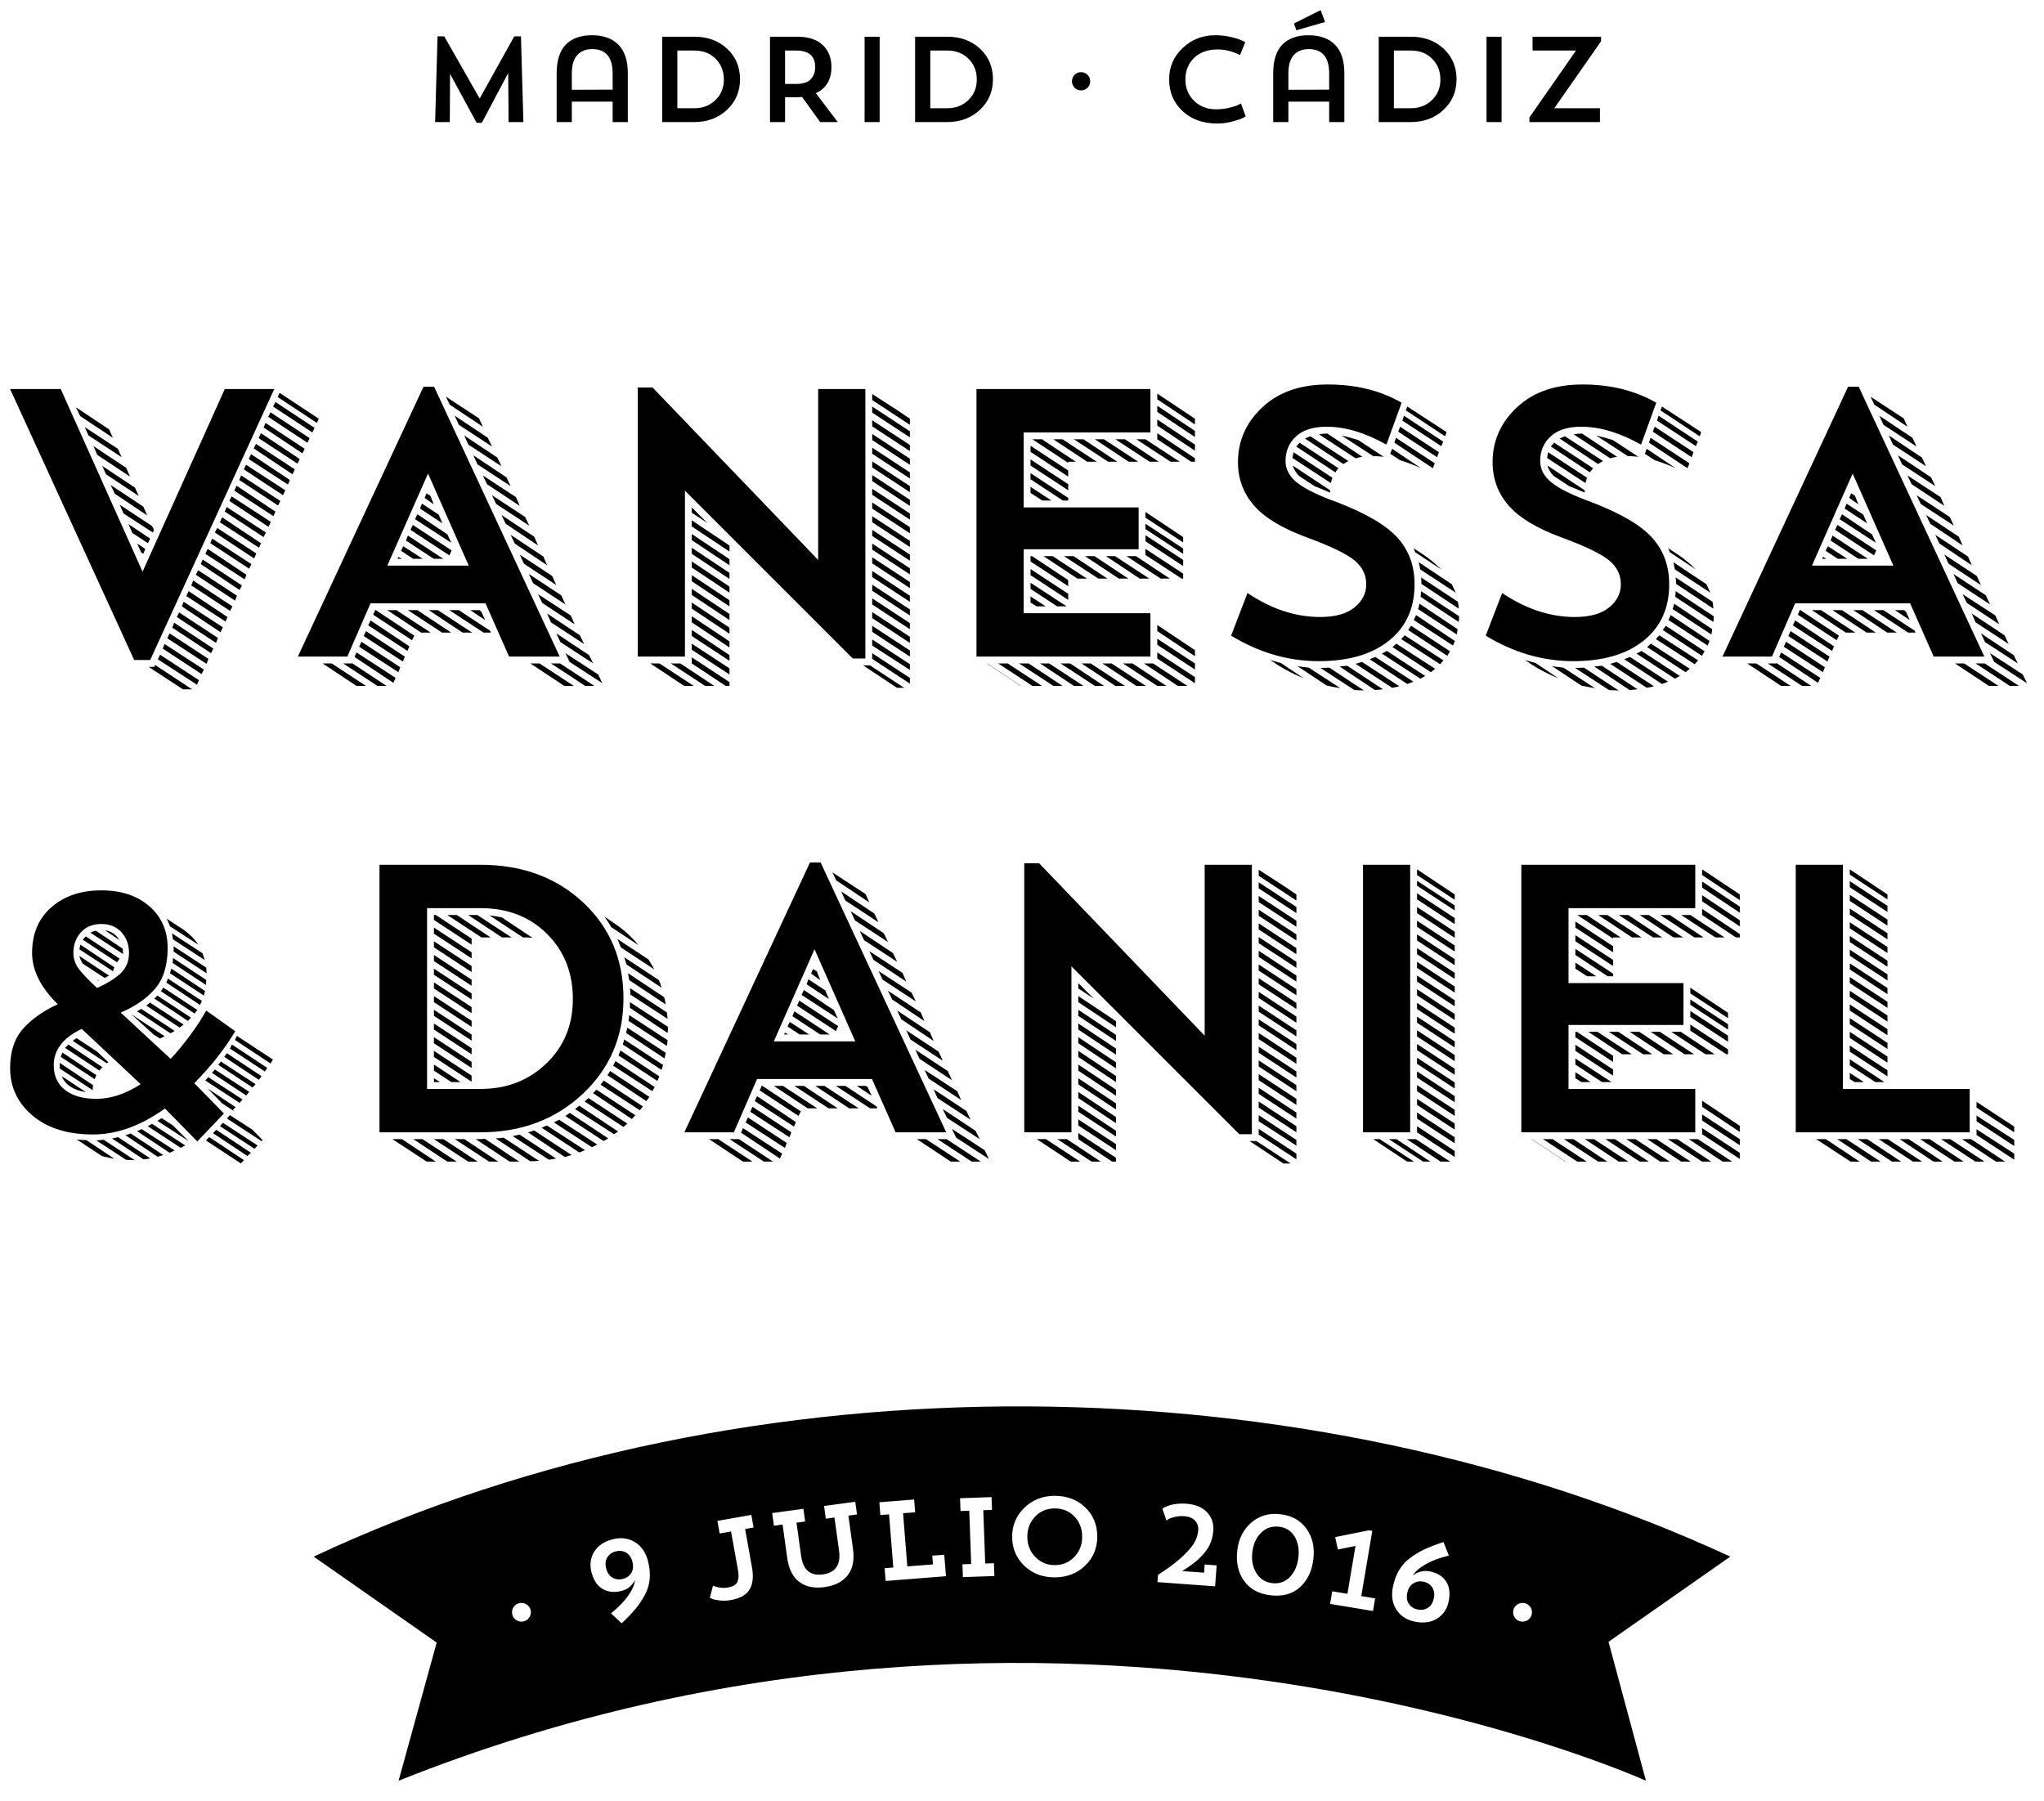 <svg width="202" height="178" viewBox="0 0 202 178" xmlns="http://www.w3.org/2000/svg" fill-rule="evenodd">
  <path d="M25.562,43.304 L25.788,42.815 L29.624,45.372 L29.399,45.824 L25.562,43.304 Z M21.236,52.632 L21.462,52.18 L25.336,54.701 L25.111,55.19 L21.236,52.632 Z M22.666,49.51 L22.891,49.059 L26.766,51.579 L26.54,52.068 L22.666,49.51 Z M25.073,44.319 L25.299,43.868 L29.135,46.388 L28.91,46.877 L25.073,44.319 Z M24.095,46.388 L24.321,45.937 L28.195,48.457 L27.969,48.946 L24.095,46.388 Z M15.594,65.157 L15.82,64.706 L19.657,67.226 L19.468,67.677 L15.594,65.157 Z M16.083,64.104 L16.271,63.653 L20.146,66.173 L19.92,66.624 L16.083,64.104 Z M16.535,63.089 L16.76,62.6 L20.597,65.12 L20.409,65.609 L16.535,63.089 Z M17.024,62.035 L17.212,61.546 L21.086,64.104 L20.86,64.556 L17.024,62.035 Z M17.475,60.982 L17.701,60.531 L21.537,63.051 L21.349,63.54 L17.475,60.982 Z M17.964,59.929 L18.152,59.478 L22.026,61.998 L21.801,62.487 L17.964,59.929 Z M18.904,57.86 L19.092,57.371 L22.967,59.929 L22.741,60.38 L18.904,57.86 Z M19.356,56.807 L19.581,56.356 L23.418,58.876 L23.23,59.365 L19.356,56.807 Z M20.296,54.738 L20.522,54.249 L24.358,56.807 L24.17,57.258 L20.296,54.738 Z M18.415,58.913 L18.641,58.424 L22.478,60.982 L22.29,61.434 L18.415,58.913 Z M21.725,51.616 L21.951,51.127 L25.788,53.685 L25.6,54.136 L21.725,51.616 Z M23.155,48.494 L23.38,48.005 L27.217,50.563 L27.029,51.014 L23.155,48.494 Z M26.051,42.25 L26.239,41.799 L30.113,44.357 L29.888,44.808 L26.051,42.25 Z M24.584,45.372 L24.81,44.883 L28.646,47.441 L28.458,47.892 L24.584,45.372 Z M26.991,40.182 L27.217,39.73 L31.091,42.288 L30.866,42.739 L26.991,40.182 Z M26.502,41.197 L26.728,40.746 L30.602,43.304 L30.377,43.755 L26.502,41.197 Z M19.845,55.754 L20.033,55.302 L23.907,57.86 L23.681,58.312 L19.845,55.754 Z M23.644,47.441 L23.832,46.99 L27.706,49.51 L27.48,49.961 L23.644,47.441 Z M20.785,53.685 L20.973,53.234 L24.847,55.754 L24.622,56.205 L20.785,53.685 Z M22.214,50.563 L22.402,50.112 L26.277,52.632 L26.051,53.083 L22.214,50.563 Z M14.692,65.91 L15.256,65.91 L15.331,65.722 L18.98,68.129 L18.077,68.129 L14.692,65.91 Z M31.505,41.385 L31.317,41.799 L27.443,39.241 L27.631,38.828 L31.505,41.385 Z M9.614,44.959 L9.237,44.093 L12.472,46.237 L12.848,47.103 L9.614,44.959 Z M7.921,41.122 L7.507,40.257 L10.78,42.438 L11.156,43.266 L7.921,41.122 Z M8.748,43.04 L8.372,42.213 L11.645,44.357 L12.021,45.184 L8.748,43.04 Z M11.344,48.795 L10.93,47.93 L14.165,50.074 L14.541,50.939 L11.344,48.795 Z M10.479,46.877 L10.103,46.049 L13.337,48.193 L13.714,49.021 L10.479,46.877 Z M15.218,52.369 L15.105,52.632 L12.209,50.751 L11.833,49.886 L15.03,51.992 L15.218,52.369 Z M13.074,52.669 L12.698,51.804 L14.842,53.234 L14.616,53.685 L13.074,52.669 Z M13.939,54.588 L13.563,53.723 L14.353,54.249 L14.165,54.738 L13.939,54.588 Z M6.003,38.451 L14.09,56.506 L22.214,38.451 L27.104,38.451 L14.842,65.233 L13.262,65.233 L1,38.451 L6.003,38.451 Z M40.57,52.369 L40.796,51.88 L44.632,54.4 L44.407,54.889 L40.57,52.369 Z M35.041,64.932 L35.229,64.48 L39.103,67 L38.877,67.489 L35.041,64.932 Z M35.492,63.916 L35.718,63.427 L39.554,65.947 L39.366,66.436 L35.492,63.916 Z M35.943,62.863 L36.169,62.374 L40.006,64.894 L39.818,65.383 L35.943,62.863 Z M36.395,61.81 L36.62,61.321 L40.457,63.878 L40.269,64.33 L36.395,61.81 Z M36.884,60.756 L37.072,60.305 L37.147,60.305 L40.946,62.825 L40.72,63.277 L36.884,60.756 Z M33.912,65.571 L34.777,65.571 L34.777,65.533 L38.2,67.79 L37.298,67.79 L33.912,65.571 Z M38.276,60.305 L39.178,60.305 L42.564,62.524 L41.623,62.524 L38.276,60.305 Z M40.307,60.305 L41.247,60.305 L44.595,62.524 L43.692,62.524 L40.307,60.305 Z M42.375,60.305 L43.278,60.305 L46.663,62.524 L45.723,62.524 L42.375,60.305 Z M52.418,65.571 L53.321,65.571 L56.706,67.79 L55.766,67.79 L52.418,65.571 Z M31.881,65.571 L32.784,65.571 L36.169,67.79 L35.229,67.79 L31.881,65.571 Z M48.507,62.524 L47.792,62.524 L44.407,60.305 L45.347,60.305 L48.431,62.336 L48.507,62.524 Z M52.682,57.635 L52.268,56.732 L55.465,58.838 L55.879,59.741 L52.682,57.635 Z M51.779,55.716 L51.365,54.813 L54.562,56.92 L54.976,57.823 L51.779,55.716 Z M54.45,65.571 L55.352,65.571 L58.738,67.79 L57.835,67.79 L54.45,65.571 Z M44.219,52.82 C44.419,53.271 44.545,53.547 44.595,53.647 L41.021,51.315 L41.247,50.826 L44.219,52.82 Z M56.293,65.421 L55.879,64.556 L59.114,66.662 L59.527,67.527 L56.293,65.421 Z M49.033,49.811 L48.619,48.946 L51.892,51.09 L52.306,51.955 L49.033,49.811 Z M54.45,61.509 L54.073,60.644 L57.308,62.788 L57.722,63.653 L54.45,61.509 Z M47.19,45.899 L46.776,44.996 L50.049,47.178 L50.462,48.043 L47.19,45.899 Z M45.347,41.987 L44.933,41.084 L48.206,43.266 L48.619,44.131 L45.347,41.987 Z M46.287,43.943 L45.874,43.04 L49.146,45.222 L49.56,46.087 L46.287,43.943 Z M49.973,51.767 L49.56,50.902 L52.795,53.046 L53.171,53.911 L49.973,51.767 Z M53.584,59.59 L53.171,58.725 L56.405,60.832 L56.782,61.697 L53.584,59.59 Z M50.876,53.723 L50.462,52.858 L53.697,55.002 L54.073,55.867 L50.876,53.723 Z M48.13,47.855 L47.717,46.99 L50.989,49.134 L51.365,49.999 L48.13,47.855 Z M55.39,63.465 L54.976,62.6 L58.211,64.744 L58.625,65.571 L55.39,63.465 Z M40.119,53.422 L40.307,52.933 L43.805,55.227 L42.864,55.227 L40.119,53.422 Z M44.068,39.204 L47.34,41.348 L47.717,42.175 L44.444,39.994 L44.068,39.204 Z M43.353,50.864 L43.73,51.729 L41.51,50.262 L41.698,49.773 L43.353,50.864 Z M40.833,55.227 L39.63,54.437 L39.855,53.986 L41.774,55.227 L40.833,55.227 Z M46.475,60.305 L47.378,60.305 L47.566,60.456 L47.942,61.283 L46.475,60.305 Z M42.526,48.983 L42.864,49.848 L41.962,49.209 L42.15,48.758 L42.526,48.983 Z M39.291,55.227 L39.366,55.039 L39.705,55.227 L39.291,55.227 Z M50.312,64.894 L47.98,59.628 L36.62,59.628 L34.326,64.894 L29.436,64.894 L41.849,38.226 L42.902,38.226 L55.315,64.894 L50.312,64.894 Z M42.3,46.802 L38.276,55.904 L46.325,55.904 L42.3,46.802 Z M68.367,64.217 L68.367,63.615 L72.091,66.06 L72.091,66.662 L68.367,64.217 Z M68.367,62.863 L68.367,62.261 L72.091,64.744 L72.091,65.308 L68.367,62.863 Z M68.367,61.509 L68.367,60.907 L72.091,63.389 L72.091,63.991 L68.367,61.509 Z M68.367,60.155 L68.367,59.553 L72.091,62.035 L72.091,62.637 L68.367,60.155 Z M68.367,58.801 L68.367,58.199 L72.091,60.681 L72.091,61.283 L68.367,58.801 Z M68.367,57.446 L68.367,56.845 L72.091,59.327 L72.091,59.929 L68.367,57.446 Z M68.367,56.092 L68.367,55.491 L72.091,57.973 L72.091,58.575 L68.367,56.092 Z M68.367,54.738 L68.367,54.136 L72.091,56.619 L72.091,57.221 L68.367,54.738 Z M68.367,53.384 L68.367,52.782 L72.091,55.265 L72.091,55.867 L68.367,53.384 Z M68.367,52.03 L68.367,51.428 L72.091,53.911 L72.091,54.513 L68.367,52.03 Z M89.92,41.385 L89.92,41.987 L86.196,39.542 L86.196,38.94 L88.754,40.595 L89.92,41.385 Z M86.196,46.2 L86.196,45.598 L89.92,48.043 L89.92,48.645 L86.196,46.2 Z M86.196,62.449 L86.196,61.847 L89.92,64.292 L89.92,64.894 L86.196,62.449 Z M86.196,61.095 L86.196,60.493 L89.92,62.938 L89.92,63.54 L86.196,61.095 Z M86.196,59.741 L86.196,59.139 L89.92,61.584 L89.92,62.186 L86.196,59.741 Z M86.196,43.492 L86.196,42.89 L89.92,45.335 L89.92,45.937 L86.196,43.492 Z M86.196,58.387 L86.196,57.785 L89.92,60.23 L89.92,60.832 L86.196,58.387 Z M86.196,55.679 L86.196,55.077 L89.92,57.522 L89.92,58.124 L86.196,55.679 Z M86.196,44.846 L86.196,44.244 L89.92,46.689 L89.92,47.291 L86.196,44.846 Z M86.196,40.783 L86.196,40.182 L89.92,42.627 L89.92,43.228 L86.196,40.783 Z M86.196,57.033 L86.196,56.431 L89.92,58.876 L89.92,59.478 L86.196,57.033 Z M86.196,47.554 L86.196,46.952 L89.92,49.397 L89.92,49.999 L86.196,47.554 Z M86.196,48.908 L86.196,48.306 L89.92,50.751 L89.92,51.353 L86.196,48.908 Z M86.196,65.12 L86.196,64.556 L89.92,67 L89.92,67.565 L86.196,65.12 Z M86.196,51.616 L86.196,51.014 L89.92,53.459 L89.92,54.061 L86.196,51.616 Z M86.196,50.262 L86.196,49.66 L89.92,52.105 L89.92,52.707 L86.196,50.262 Z M86.196,42.138 L86.196,41.536 L89.92,43.981 L89.92,44.582 L86.196,42.138 Z M86.196,63.803 L86.196,63.201 L89.92,65.646 L89.92,66.211 L86.196,63.803 Z M86.196,54.324 L86.196,53.723 L89.92,56.168 L89.92,56.769 L86.196,54.324 Z M86.196,52.97 L86.196,52.369 L89.92,54.813 L89.92,55.415 L86.196,52.97 Z M72.091,67.79 L71.714,67.79 L68.367,65.571 L68.367,64.969 L72.091,67.414 L72.091,67.79 Z M66.298,65.571 L67.238,65.571 L70.586,67.79 L69.683,67.79 L66.298,65.571 Z M64.267,65.571 L65.17,65.571 L68.555,67.79 L67.614,67.79 L64.267,65.571 Z M88.641,67.978 L85.293,65.759 L85.97,65.759 L89.355,67.978 L88.641,67.978 Z M68.367,50.676 L68.367,50.149 L69.909,51.692 L68.367,50.676 Z M63.026,64.894 L63.026,38.301 L64.492,38.301 L80.855,55.34 L80.855,38.451 L85.519,38.451 L85.519,65.082 L84.277,65.082 L67.69,48.494 L67.69,64.894 L63.026,64.894 Z M96.502,64.894 L96.502,38.451 L113.692,38.451 L113.692,42.739 L101.166,42.739 L101.166,50.149 L112.526,50.149 L112.526,54.287 L101.166,54.287 L101.166,60.606 L113.692,60.606 L113.692,64.894 L96.502,64.894 Z M101.843,55.491 L101.843,54.964 L101.994,54.964 L105.567,57.334 L105.567,57.935 L101.843,55.491 Z M101.843,56.845 L101.843,56.243 L105.567,58.688 L105.567,59.29 L101.843,56.845 Z M114.369,63.728 L114.369,63.126 L118.092,65.571 L118.092,66.173 L114.369,63.728 Z M114.369,62.374 L114.369,61.772 L118.092,64.255 L118.092,64.856 L114.369,62.374 Z M114.369,42.062 L114.369,41.46 L118.092,43.943 L118.092,44.545 L114.369,42.062 Z M113.203,53.497 L113.203,52.895 L116.926,55.34 L116.926,55.942 L113.203,53.497 Z M101.843,46.012 L101.843,45.41 L105.567,47.855 L105.567,48.457 L101.843,46.012 Z M101.843,44.658 L101.843,44.056 L105.567,46.501 L105.567,47.103 L101.843,44.658 Z M114.369,40.708 L114.369,40.106 L118.092,42.589 L118.092,43.191 L114.369,40.708 Z M114.369,65.082 L114.369,64.48 L118.092,66.925 L118.092,67.527 L114.369,65.082 Z M116.926,57.183 L116.776,57.183 L113.203,54.851 L113.203,54.249 L116.926,56.694 L116.926,57.183 Z M118.092,45.636 L117.716,45.636 L114.369,43.416 L114.369,42.815 L118.092,45.297 L118.092,45.636 Z M105.567,49.472 L105.04,49.472 L101.843,47.366 L101.843,46.764 L105.567,49.209 L105.567,49.472 Z M118.092,41.385 L118.092,41.949 L114.369,39.467 L114.369,38.903 L118.092,41.385 Z M107.222,54.964 L108.162,54.964 L111.51,57.183 L110.57,57.183 L107.222,54.964 Z M98.646,65.571 L99.586,65.571 L102.972,67.79 L102.031,67.79 L98.646,65.571 Z M105.567,45.636 L105.567,45.748 L102.031,43.416 L102.972,43.416 L106.319,45.636 L105.567,45.636 Z M104.1,43.416 L105.003,43.416 L108.388,45.636 L107.448,45.636 L104.1,43.416 Z M108.952,65.571 L109.855,65.571 L113.24,67.79 L112.3,67.79 L108.952,65.571 Z M106.131,43.416 L107.072,43.416 L110.419,45.636 L109.516,45.636 L106.131,43.416 Z M103.122,54.964 L104.025,54.964 L107.41,57.183 L106.47,57.183 L103.122,54.964 Z M106.884,65.571 L107.786,65.571 L111.172,67.79 L110.231,67.79 L106.884,65.571 Z M110.231,43.416 L111.172,43.416 L114.519,45.636 L113.616,45.636 L110.231,43.416 Z M110.983,65.571 L111.924,65.571 L115.271,67.79 L114.369,67.79 L110.983,65.571 Z M102.784,65.571 L103.686,65.571 L107.072,67.79 L106.131,67.79 L102.784,65.571 Z M113.052,65.571 L113.955,65.571 L117.34,67.79 L116.4,67.79 L113.052,65.571 Z M100.715,65.571 L101.655,65.571 L105.003,67.79 L104.1,67.79 L100.715,65.571 Z M104.815,65.571 L105.755,65.571 L109.103,67.79 L108.2,67.79 L104.815,65.571 Z M108.2,43.416 L109.103,43.416 L112.488,45.636 L111.548,45.636 L108.2,43.416 Z M109.291,54.964 L110.194,54.964 L113.579,57.183 L112.638,57.183 L109.291,54.964 Z M105.153,54.964 L106.094,54.964 L109.441,57.183 L108.539,57.183 L105.153,54.964 Z M111.322,54.964 L112.262,54.964 L115.61,57.183 L114.707,57.183 L111.322,54.964 Z M116.926,53.083 L116.926,53.61 L113.203,51.165 L113.203,50.601 L116.926,53.083 Z M112.3,43.416 L113.203,43.416 L116.588,45.636 L115.685,45.636 L112.3,43.416 Z M113.203,52.293 L113.203,51.767 L116.926,54.212 L116.926,54.738 L113.203,52.293 Z M101.843,58.199 L101.843,57.597 L105.417,59.929 L104.476,59.929 L101.843,58.199 Z M101.843,48.72 L101.843,48.118 L103.912,49.472 L103.009,49.472 L101.843,48.72 Z M101.843,58.951 L103.348,59.929 L102.445,59.929 L101.843,59.553 L101.843,58.951 Z M100.865,67.79 L97.518,65.571 L97.555,65.571 L100.903,67.79 L100.865,67.79 Z M139.796,57.747 C139.796,60.105 138.956,61.96 137.276,63.314 C135.596,64.668 133.276,65.345 130.317,65.345 C127.308,65.345 124.424,64.505 121.666,62.825 L123.283,58.612 C125.64,60.192 128.035,60.982 130.468,60.982 C131.947,60.982 133.075,60.669 133.853,60.042 C134.63,59.415 135.019,58.65 135.019,57.747 C135.019,56.82 134.636,56.036 133.872,55.396 C133.107,54.757 131.571,54.011 129.264,53.158 C126.781,52.256 125.007,51.196 123.941,49.98 C122.876,48.764 122.343,47.328 122.343,45.673 C122.343,43.567 123.145,41.761 124.75,40.257 C126.355,38.752 128.512,38 131.22,38 C134.003,38 136.436,38.602 138.517,39.805 L137.012,43.943 C134.906,42.764 132.938,42.175 131.107,42.175 C129.778,42.175 128.769,42.495 128.079,43.134 C127.389,43.774 127.045,44.582 127.045,45.56 C127.045,46.388 127.433,47.109 128.211,47.723 C128.988,48.338 130.317,48.983 132.198,49.66 C135.056,50.764 137.037,51.936 138.141,53.177 C139.244,54.419 139.796,55.942 139.796,57.747 L139.796,57.747 Z M131.671,47.215 C131.621,47.366 131.571,47.541 131.521,47.742 L127.722,45.26 L127.835,44.695 L131.671,47.215 Z M139.156,62.261 C139.181,62.236 139.213,62.198 139.25,62.148 C139.288,62.098 139.326,62.042 139.363,61.979 C139.401,61.916 139.432,61.872 139.457,61.847 L143.294,64.367 L143.031,64.819 L139.156,62.261 Z M138.178,42.664 L138.366,42.175 L142.203,44.695 C142.153,44.846 142.09,45.009 142.015,45.184 L138.178,42.664 Z M139.721,61.283 L139.946,60.794 L143.783,63.352 L143.595,63.803 L139.721,61.283 Z M132.273,46.275 C132.072,46.526 131.972,46.664 131.972,46.689 L128.098,44.131 L128.436,43.755 L132.273,46.275 Z M141.789,45.786 C141.789,45.811 141.727,45.974 141.601,46.275 L137.802,43.755 L137.953,43.266 L141.789,45.786 Z M138.479,63.164 L138.818,62.788 L142.654,65.27 L142.316,65.646 L138.479,63.164 Z M144.084,59.478 C144.134,59.779 144.159,60.004 144.159,60.155 L140.473,57.71 C140.473,57.434 140.46,57.221 140.435,57.07 L144.084,59.478 Z M144.046,62.186 L143.971,62.712 L140.134,60.192 C140.184,60.092 140.235,59.916 140.285,59.666 L144.046,62.186 Z M137.614,63.954 L137.99,63.615 L141.827,66.098 L141.413,66.436 L137.614,63.954 Z M135.357,65.157 L135.922,64.932 L139.683,67.377 L139.081,67.602 L135.357,65.157 Z M133.251,45.56 L132.762,45.861 L128.963,43.341 L129.49,43.116 L133.251,45.56 Z M133.966,65.609 L134.605,65.421 L138.291,67.828 C138.116,67.878 137.877,67.928 137.577,67.978 L133.966,65.609 Z M142.617,43.642 C142.592,43.742 142.529,43.893 142.429,44.093 L138.592,41.573 L138.743,41.084 L142.617,43.642 Z M140.398,58.989 C140.398,58.938 140.404,58.851 140.416,58.725 C140.429,58.6 140.435,58.5 140.435,58.424 L144.197,60.907 C144.197,61.158 144.184,61.346 144.159,61.471 L140.398,58.989 Z M136.561,64.593 C136.636,64.568 136.73,64.524 136.843,64.461 C136.956,64.399 137.025,64.355 137.05,64.33 L140.849,66.812 L140.36,67.076 L136.561,64.593 Z M134.643,45.147 C134.342,45.197 134.116,45.247 133.966,45.297 L130.355,42.927 C130.656,42.877 130.906,42.852 131.107,42.852 L131.182,42.852 L134.643,45.147 Z M132.386,65.872 L133.138,65.797 L136.674,68.129 L135.884,68.204 L132.386,65.872 Z M143.482,57.747 C143.532,57.848 143.657,58.124 143.858,58.575 L140.36,56.28 L140.21,55.566 L143.482,57.747 Z M130.505,66.022 C130.605,66.022 130.756,66.016 130.956,66.004 C131.157,65.991 131.295,65.985 131.37,65.985 L134.793,68.242 C134.693,68.242 134.536,68.235 134.323,68.223 C134.11,68.21 133.953,68.204 133.853,68.204 L130.505,66.022 Z M142.955,42.702 C142.905,42.902 142.855,43.04 142.805,43.116 L138.931,40.558 L139.081,40.182 L142.955,42.702 Z M131.445,48.682 C131.395,48.657 130.881,48.444 129.903,48.043 L128.361,47.027 C128.06,46.701 127.86,46.363 127.759,46.012 L131.445,48.457 L131.445,48.682 Z M128.211,65.834 C128.461,65.885 128.838,65.935 129.339,65.985 L132.461,68.016 C131.859,67.916 131.408,67.828 131.107,67.753 L128.211,65.834 Z M136.749,45.147 C136.248,45.097 135.896,45.071 135.696,45.071 L132.574,43.04 C133.126,43.166 133.677,43.316 134.229,43.492 L136.749,45.147 Z M140.435,46.275 C139.783,45.974 139.094,45.711 138.366,45.485 L137.388,44.846 L137.577,44.357 L140.435,46.275 Z M125.54,65.233 L126.593,65.533 L128.85,67.038 C127.922,66.662 127.082,66.236 126.33,65.759 L125.54,65.233 Z M140.661,54.813 C141.288,55.24 141.877,55.729 142.429,56.28 L139.871,54.588 C139.846,54.563 139.827,54.525 139.815,54.475 C139.802,54.425 139.783,54.375 139.758,54.324 C139.733,54.274 139.708,54.224 139.683,54.174 L140.661,54.813 Z M164.96,57.747 C164.96,60.105 164.12,61.96 162.439,63.314 C160.759,64.668 158.44,65.345 155.481,65.345 C152.472,65.345 149.588,64.505 146.83,62.825 L148.447,58.612 C150.804,60.192 153.199,60.982 155.631,60.982 C157.111,60.982 158.239,60.669 159.017,60.042 C159.794,59.415 160.183,58.65 160.183,57.747 C160.183,56.82 159.8,56.036 159.035,55.396 C158.271,54.757 156.735,54.011 154.428,53.158 C151.945,52.256 150.171,51.196 149.105,49.98 C148.04,48.764 147.507,47.328 147.507,45.673 C147.507,43.567 148.309,41.761 149.914,40.257 C151.519,38.752 153.675,38 156.384,38 C159.167,38 161.599,38.602 163.681,39.805 L162.176,43.943 C160.07,42.764 158.101,42.175 156.271,42.175 C154.942,42.175 153.932,42.495 153.243,43.134 C152.553,43.774 152.208,44.582 152.208,45.56 C152.208,46.388 152.597,47.109 153.374,47.723 C154.152,48.338 155.481,48.983 157.362,49.66 C160.22,50.764 162.201,51.936 163.305,53.177 C164.408,54.419 164.96,55.942 164.96,57.747 L164.96,57.747 Z M156.835,47.215 C156.785,47.366 156.735,47.541 156.684,47.742 L152.885,45.26 L152.998,44.695 L156.835,47.215 Z M164.32,62.261 C164.345,62.236 164.377,62.198 164.414,62.148 C164.452,62.098 164.489,62.042 164.527,61.979 C164.565,61.916 164.596,61.872 164.621,61.847 L168.458,64.367 L168.194,64.819 L164.32,62.261 Z M163.342,42.664 L163.53,42.175 L167.367,44.695 C167.317,44.846 167.254,45.009 167.179,45.184 L163.342,42.664 Z M164.884,61.283 L165.11,60.794 L168.947,63.352 L168.759,63.803 L164.884,61.283 Z M157.437,46.275 C157.236,46.526 157.136,46.664 157.136,46.689 L153.262,44.131 L153.6,43.755 L157.437,46.275 Z M166.953,45.786 C166.953,45.811 166.89,45.974 166.765,46.275 L162.966,43.755 L163.116,43.266 L166.953,45.786 Z M163.643,63.164 L163.982,62.788 L167.818,65.27 L167.48,65.646 L163.643,63.164 Z M169.248,59.478 C169.298,59.779 169.323,60.004 169.323,60.155 L165.637,57.71 C165.637,57.434 165.624,57.221 165.599,57.07 L169.248,59.478 Z M169.21,62.186 L169.135,62.712 L165.298,60.192 C165.348,60.092 165.398,59.916 165.449,59.666 L169.21,62.186 Z M162.778,63.954 L163.154,63.615 L166.991,66.098 L166.577,66.436 L162.778,63.954 Z M160.521,65.157 L161.085,64.932 L164.847,67.377 L164.245,67.602 L160.521,65.157 Z M158.415,45.56 L157.926,45.861 L154.127,43.341 L154.653,43.116 L158.415,45.56 Z M159.129,65.609 L159.769,65.421 L163.455,67.828 C163.279,67.878 163.041,67.928 162.74,67.978 L159.129,65.609 Z M167.781,43.642 C167.756,43.742 167.693,43.893 167.593,44.093 L163.756,41.573 L163.906,41.084 L167.781,43.642 Z M165.561,58.989 C165.561,58.938 165.568,58.851 165.58,58.725 C165.593,58.6 165.599,58.5 165.599,58.424 L169.36,60.907 C169.36,61.158 169.348,61.346 169.323,61.471 L165.561,58.989 Z M161.725,64.593 C161.8,64.568 161.894,64.524 162.007,64.461 C162.12,64.399 162.189,64.355 162.214,64.33 L166.013,66.812 L165.524,67.076 L161.725,64.593 Z M159.806,45.147 C159.506,45.197 159.28,45.247 159.129,45.297 L155.518,42.927 C155.819,42.877 156.07,42.852 156.271,42.852 L156.346,42.852 L159.806,45.147 Z M157.55,65.872 L158.302,65.797 L161.838,68.129 L161.048,68.204 L157.55,65.872 Z M168.646,57.747 C168.696,57.848 168.821,58.124 169.022,58.575 L165.524,56.28 L165.373,55.566 L168.646,57.747 Z M155.669,66.022 C155.769,66.022 155.92,66.016 156.12,66.004 C156.321,65.991 156.459,65.985 156.534,65.985 L159.957,68.242 C159.857,68.242 159.7,68.235 159.487,68.223 C159.274,68.21 159.117,68.204 159.017,68.204 L155.669,66.022 Z M168.119,42.702 C168.069,42.902 168.019,43.04 167.969,43.116 L164.094,40.558 L164.245,40.182 L168.119,42.702 Z M156.609,48.682 C156.559,48.657 156.045,48.444 155.067,48.043 L153.525,47.027 C153.224,46.701 153.023,46.363 152.923,46.012 L156.609,48.457 L156.609,48.682 Z M153.374,65.834 C153.625,65.885 154.001,65.935 154.503,65.985 L157.625,68.016 C157.023,67.916 156.572,67.828 156.271,67.753 L153.374,65.834 Z M161.913,45.147 C161.411,45.097 161.06,45.071 160.86,45.071 L157.738,43.04 C158.289,43.166 158.841,43.316 159.393,43.492 L161.913,45.147 Z M165.599,46.275 C164.947,45.974 164.257,45.711 163.53,45.485 L162.552,44.846 L162.74,44.357 L165.599,46.275 Z M150.704,65.233 L151.757,65.533 L154.014,67.038 C153.086,66.662 152.246,66.236 151.494,65.759 L150.704,65.233 Z M165.825,54.813 C166.452,55.24 167.041,55.729 167.593,56.28 L165.035,54.588 C165.01,54.563 164.991,54.525 164.978,54.475 C164.966,54.425 164.947,54.375 164.922,54.324 L164.847,54.174 L165.825,54.813 Z M181.359,52.369 L181.585,51.88 L185.422,54.4 L185.196,54.889 L181.359,52.369 Z M175.83,64.932 L176.018,64.48 L179.892,67 L179.667,67.489 L175.83,64.932 Z M176.281,63.916 L176.507,63.427 L180.344,65.947 L180.156,66.436 L176.281,63.916 Z M176.733,62.863 L176.958,62.374 L180.795,64.894 L180.607,65.383 L176.733,62.863 Z M177.184,61.81 L177.41,61.321 L181.246,63.878 L181.058,64.33 L177.184,61.81 Z M177.673,60.756 L177.861,60.305 L177.936,60.305 L181.735,62.825 L181.51,63.277 L177.673,60.756 Z M174.702,65.571 L175.567,65.571 L175.567,65.533 L178.99,67.79 L178.087,67.79 L174.702,65.571 Z M179.065,60.305 L179.968,60.305 L183.353,62.524 L182.412,62.524 L179.065,60.305 Z M181.096,60.305 L182.036,60.305 L185.384,62.524 L184.481,62.524 L181.096,60.305 Z M183.165,60.305 L184.068,60.305 L187.453,62.524 L186.512,62.524 L183.165,60.305 Z M193.208,65.571 L194.11,65.571 L197.496,67.79 L196.555,67.79 L193.208,65.571 Z M172.67,65.571 L173.573,65.571 L176.958,67.79 L176.018,67.79 L172.67,65.571 Z M189.296,62.524 L188.581,62.524 L185.196,60.305 L186.136,60.305 L189.221,62.336 L189.296,62.524 Z M193.471,57.635 L193.057,56.732 L196.254,58.838 L196.668,59.741 L193.471,57.635 Z M192.568,55.716 L192.155,54.813 L195.352,56.92 L195.765,57.823 L192.568,55.716 Z M195.239,65.571 L196.142,65.571 L199.527,67.79 L198.624,67.79 L195.239,65.571 Z M185.008,52.82 C185.208,53.271 185.334,53.547 185.384,53.647 L181.811,51.315 L182.036,50.826 L185.008,52.82 Z M197.082,65.421 L196.668,64.556 L199.903,66.662 L200.317,67.527 L197.082,65.421 Z M189.822,49.811 L189.409,48.946 L192.681,51.09 L193.095,51.955 L189.822,49.811 Z M195.239,61.509 L194.863,60.644 L198.098,62.788 L198.511,63.653 L195.239,61.509 Z M187.979,45.899 L187.566,44.996 L190.838,47.178 L191.252,48.043 L187.979,45.899 Z M186.136,41.987 L185.723,41.084 L188.995,43.266 L189.409,44.131 L186.136,41.987 Z M187.077,43.943 L186.663,43.04 L189.935,45.222 L190.349,46.087 L187.077,43.943 Z M190.763,51.767 L190.349,50.902 L193.584,53.046 L193.96,53.911 L190.763,51.767 Z M194.374,59.59 L193.96,58.725 L197.195,60.832 L197.571,61.697 L194.374,59.59 Z M191.666,53.723 L191.252,52.858 L194.487,55.002 L194.863,55.867 L191.666,53.723 Z M188.92,47.855 L188.506,46.99 L191.778,49.134 L192.155,49.999 L188.92,47.855 Z M196.179,63.465 L195.765,62.6 L199,64.744 L199.414,65.571 L196.179,63.465 Z M180.908,53.422 L181.096,52.933 L184.594,55.227 L183.654,55.227 L180.908,53.422 Z M184.857,39.204 L188.13,41.348 L188.506,42.175 L185.234,39.994 L184.857,39.204 Z M184.143,50.864 L184.519,51.729 L182.3,50.262 L182.488,49.773 L184.143,50.864 Z M181.623,55.227 L180.419,54.437 L180.645,53.986 L182.563,55.227 L181.623,55.227 Z M187.265,60.305 L188.167,60.305 L188.356,60.456 L188.732,61.283 L187.265,60.305 Z M183.315,48.983 L183.654,49.848 L182.751,49.209 L182.939,48.758 L183.315,48.983 Z M180.08,55.227 L180.156,55.039 L180.494,55.227 L180.08,55.227 Z M191.101,64.894 L188.769,59.628 L177.41,59.628 L175.115,64.894 L170.226,64.894 L182.638,38.226 L183.691,38.226 L196.104,64.894 L191.101,64.894 Z M183.09,46.802 L179.065,55.904 L187.114,55.904 L183.09,46.802 Z M61.878,102.094 L61.991,101.568 L65.79,104.05 L65.677,104.614 L61.878,102.094 Z M65.527,105.254 L65.376,105.743 L61.54,103.223 C61.565,103.148 61.596,103.06 61.634,102.959 C61.671,102.859 61.69,102.784 61.69,102.734 L65.527,105.254 Z M64.173,108.413 L63.872,108.827 L60.035,106.269 L60.299,105.856 L64.173,108.413 Z M65.151,106.382 C65.126,106.483 65.063,106.633 64.963,106.834 L61.126,104.314 L61.314,103.825 L65.151,106.382 Z M60.599,105.329 L60.825,104.878 L64.699,107.436 L64.474,107.849 L60.599,105.329 Z M63.533,109.354 L63.232,109.73 L59.358,107.21 L59.659,106.796 L63.533,109.354 Z M56.5,114.168 C56.349,114.193 56.123,114.256 55.822,114.356 L52.174,111.912 C52.349,111.887 52.55,111.824 52.776,111.724 L56.5,114.168 Z M59.02,113.115 C58.919,113.19 58.744,113.278 58.493,113.379 L54.732,110.934 L55.258,110.67 L59.02,113.115 Z M42.883,90.434 L43.071,90.434 L46.607,92.766 L46.607,93.368 L42.883,90.923 L42.883,90.434 Z M60.11,112.513 L59.659,112.777 L55.86,110.294 C55.96,110.244 56.111,110.144 56.311,109.993 L60.11,112.513 Z M65.978,102.809 L65.903,103.373 L62.104,100.891 C62.154,100.64 62.179,100.452 62.179,100.326 L65.978,102.809 Z M61.991,111.046 L61.615,111.385 L57.778,108.865 L58.155,108.526 L61.991,111.046 Z M42.883,96.339 L42.883,95.738 L46.607,98.182 L46.607,98.784 L42.883,96.339 Z M42.883,93.631 L42.883,93.029 L46.607,95.474 L46.607,96.076 L42.883,93.631 Z M42.883,94.985 L42.883,94.383 L46.607,96.828 L46.607,97.43 L42.883,94.985 Z M42.883,100.402 L42.883,99.8 L46.607,102.245 L46.607,102.847 L42.883,100.402 Z M42.883,92.277 L42.883,91.675 L46.607,94.12 L46.607,94.722 L42.883,92.277 Z M42.883,103.11 L42.883,102.508 L46.607,104.953 L46.607,105.555 L42.883,103.11 Z M42.883,99.048 L42.883,98.446 L46.607,100.891 L46.607,101.492 L42.883,99.048 Z M42.883,101.756 L42.883,101.154 L46.607,103.599 L46.607,104.201 L42.883,101.756 Z M42.883,97.693 L42.883,97.092 L46.607,99.537 L46.607,100.138 L42.883,97.693 Z M42.883,104.464 L42.883,103.862 L46.607,106.307 L46.607,106.909 L42.883,104.464 Z M62.781,110.219 L62.443,110.595 L58.606,108.037 L58.944,107.699 L62.781,110.219 Z M61.088,111.836 L60.675,112.1 L56.838,109.617 L57.252,109.279 L61.088,111.836 Z M66.016,101.681 C66.016,101.731 66.01,101.8 65.997,101.887 C65.985,101.975 65.978,102.044 65.978,102.094 L62.254,99.612 L62.254,99.048 L66.016,101.492 L66.016,101.681 Z M65.903,100.063 L65.978,100.703 L62.292,98.295 C62.292,98.019 62.28,97.806 62.254,97.656 L65.903,100.063 Z M65.64,98.559 C65.69,98.734 65.74,98.972 65.79,99.273 L62.179,96.866 L62.066,96.189 L65.64,98.559 Z M57.816,113.679 L57.252,113.905 L53.528,111.46 L54.055,111.235 L57.816,113.679 Z M54.957,114.507 L54.243,114.62 L50.669,112.288 L51.346,112.137 L54.957,114.507 Z M53.265,114.733 C53.089,114.758 52.801,114.77 52.4,114.77 L48.977,112.513 C49.152,112.513 49.416,112.488 49.767,112.438 L53.265,114.733 Z M42.883,112.589 L43.824,112.589 L47.209,114.808 L46.268,114.808 L42.883,112.589 Z M65.113,96.866 C65.188,97.016 65.276,97.267 65.376,97.618 L61.916,95.324 L61.69,94.609 L65.113,96.866 Z M47.021,112.589 L47.472,112.589 C47.522,112.589 47.598,112.582 47.698,112.57 C47.798,112.557 47.873,112.551 47.924,112.551 L51.309,114.808 L50.368,114.808 L47.021,112.589 Z M46.268,90.434 L47.171,90.434 L50.556,92.653 L49.616,92.653 L46.268,90.434 Z M44.2,90.434 L45.14,90.434 L48.488,92.653 L47.585,92.653 L44.2,90.434 Z M40.852,112.589 L41.755,112.589 L45.14,114.808 L44.2,114.808 L40.852,112.589 Z M44.952,112.589 L45.892,112.589 L49.24,114.808 L48.337,114.808 L44.952,112.589 Z M38.783,112.589 L39.724,112.589 L43.071,114.808 L42.169,114.808 L38.783,112.589 Z M64.098,94.835 L64.662,95.813 L61.352,93.631 C61.176,93.18 61.063,92.904 61.013,92.804 L64.098,94.835 Z M52.023,92.653 L51.685,92.653 L48.375,90.472 C48.601,90.497 49.002,90.559 49.579,90.66 L52.625,92.691 C52.475,92.666 52.274,92.653 52.023,92.653 L52.023,92.653 Z M60.938,91.412 C61.791,92.014 62.505,92.678 63.082,93.405 L60.411,91.638 C60.336,91.487 60.11,91.136 59.734,90.584 L59.885,90.697 L60.938,91.412 Z M44.613,106.947 L42.883,105.818 L42.883,105.216 L45.516,106.947 L44.613,106.947 Z M42.883,106.947 L42.883,106.57 L43.485,106.947 L42.883,106.947 Z M37.504,111.912 L37.504,85.469 L47.472,85.469 C51.585,85.469 54.97,86.71 57.628,89.193 C60.286,91.675 61.615,94.835 61.615,98.671 C61.615,102.458 60.267,105.611 57.572,108.131 C54.876,110.652 51.509,111.912 47.472,111.912 L37.504,111.912 Z M47.51,89.757 L42.206,89.757 L42.206,107.624 L47.51,107.624 C50.093,107.624 52.255,106.784 53.998,105.103 C55.741,103.423 56.612,101.304 56.612,98.747 C56.612,96.139 55.76,93.988 54.055,92.296 C52.349,90.603 50.168,89.757 47.51,89.757 L47.51,89.757 Z M78.767,99.386 L78.993,98.897 L82.829,101.417 L82.604,101.906 L78.767,99.386 Z M73.238,111.949 L73.426,111.498 L77.3,114.018 L77.074,114.507 L73.238,111.949 Z M73.689,110.934 L73.915,110.445 L77.751,112.965 L77.563,113.454 L73.689,110.934 Z M74.14,109.88 L74.366,109.391 L78.203,111.912 L78.015,112.401 L74.14,109.88 Z M74.592,108.827 L74.818,108.338 L78.654,110.896 L78.466,111.347 L74.592,108.827 Z M75.081,107.774 L75.269,107.323 L75.344,107.323 L79.143,109.843 L78.917,110.294 L75.081,107.774 Z M72.109,112.589 L72.974,112.589 L72.974,112.551 L76.397,114.808 L75.495,114.808 L72.109,112.589 Z M76.473,107.323 L77.375,107.323 L80.761,109.542 L79.82,109.542 L76.473,107.323 Z M78.504,107.323 L79.444,107.323 L82.792,109.542 L81.889,109.542 L78.504,107.323 Z M80.572,107.323 L81.475,107.323 L84.86,109.542 L83.92,109.542 L80.572,107.323 Z M90.615,112.589 L91.518,112.589 L94.903,114.808 L93.963,114.808 L90.615,112.589 Z M70.078,112.589 L70.981,112.589 L74.366,114.808 L73.426,114.808 L70.078,112.589 Z M86.704,109.542 L85.989,109.542 L82.604,107.323 L83.544,107.323 L86.628,109.354 L86.704,109.542 Z M90.879,104.652 L90.465,103.749 L93.662,105.856 L94.076,106.758 L90.879,104.652 Z M89.976,102.734 L89.562,101.831 L92.759,103.937 L93.173,104.84 L89.976,102.734 Z M92.647,112.589 L93.549,112.589 L96.935,114.808 L96.032,114.808 L92.647,112.589 Z M82.416,99.837 C82.616,100.289 82.742,100.565 82.792,100.665 L79.218,98.333 L79.444,97.844 L82.416,99.837 Z M94.49,112.438 L94.076,111.573 L97.311,113.679 L97.724,114.545 L94.49,112.438 Z M87.23,96.828 L86.816,95.963 L90.089,98.107 L90.503,98.972 L87.23,96.828 Z M92.647,108.526 L92.27,107.661 L95.505,109.805 L95.919,110.67 L92.647,108.526 Z M85.387,92.916 L84.973,92.014 L88.246,94.195 L88.66,95.06 L85.387,92.916 Z M83.544,89.005 L83.13,88.102 L86.403,90.284 L86.816,91.149 L83.544,89.005 Z M84.484,90.961 L84.071,90.058 L87.343,92.239 L87.757,93.105 L84.484,90.961 Z M88.171,98.784 L87.757,97.919 L90.992,100.063 L91.368,100.928 L88.171,98.784 Z M91.781,106.608 L91.368,105.743 L94.603,107.849 L94.979,108.714 L91.781,106.608 Z M89.073,100.74 L88.66,99.875 L91.894,102.019 L92.27,102.884 L89.073,100.74 Z M86.327,94.872 L85.914,94.007 L89.186,96.151 L89.562,97.016 L86.327,94.872 Z M93.587,110.482 L93.173,109.617 L96.408,111.761 L96.822,112.589 L93.587,110.482 Z M78.316,100.439 L78.504,99.95 L82.002,102.245 L81.061,102.245 L78.316,100.439 Z M82.265,86.221 L85.538,88.365 L85.914,89.193 L82.641,87.011 L82.265,86.221 Z M81.55,97.882 L81.927,98.747 L79.707,97.28 L79.895,96.791 L81.55,97.882 Z M79.03,102.245 L77.827,101.455 L78.052,101.004 L79.971,102.245 L79.03,102.245 Z M84.672,107.323 L85.575,107.323 L85.763,107.473 L86.139,108.301 L84.672,107.323 Z M80.723,96.001 L81.061,96.866 L80.159,96.227 L80.347,95.775 L80.723,96.001 Z M77.488,102.245 L77.563,102.057 L77.902,102.245 L77.488,102.245 Z M88.509,111.912 L86.177,106.646 L74.818,106.646 L72.523,111.912 L67.633,111.912 L80.046,85.243 L81.099,85.243 L93.512,111.912 L88.509,111.912 Z M80.497,93.819 L76.473,102.922 L84.522,102.922 L80.497,93.819 Z M106.564,111.235 L106.564,110.633 L110.288,113.078 L110.288,113.679 L106.564,111.235 Z M106.564,109.88 L106.564,109.279 L110.288,111.761 L110.288,112.325 L106.564,109.88 Z M106.564,108.526 L106.564,107.924 L110.288,110.407 L110.288,111.009 L106.564,108.526 Z M106.564,107.172 L106.564,106.57 L110.288,109.053 L110.288,109.655 L106.564,107.172 Z M106.564,105.818 L106.564,105.216 L110.288,107.699 L110.288,108.301 L106.564,105.818 Z M106.564,104.464 L106.564,103.862 L110.288,106.345 L110.288,106.947 L106.564,104.464 Z M106.564,103.11 L106.564,102.508 L110.288,104.991 L110.288,105.592 L106.564,103.11 Z M106.564,101.756 L106.564,101.154 L110.288,103.636 L110.288,104.238 L106.564,101.756 Z M106.564,100.402 L106.564,99.8 L110.288,102.282 L110.288,102.884 L106.564,100.402 Z M106.564,99.048 L106.564,98.446 L110.288,100.928 L110.288,101.53 L106.564,99.048 Z M128.117,88.403 L128.117,89.005 L124.393,86.56 L124.393,85.958 L126.951,87.613 L128.117,88.403 Z M124.393,93.217 L124.393,92.616 L128.117,95.06 L128.117,95.662 L124.393,93.217 Z M124.393,109.467 L124.393,108.865 L128.117,111.31 L128.117,111.912 L124.393,109.467 Z M124.393,108.113 L124.393,107.511 L128.117,109.956 L128.117,110.557 L124.393,108.113 Z M124.393,106.758 L124.393,106.157 L128.117,108.602 L128.117,109.203 L124.393,106.758 Z M124.393,90.509 L124.393,89.907 L128.117,92.352 L128.117,92.954 L124.393,90.509 Z M124.393,105.404 L124.393,104.803 L128.117,107.247 L128.117,107.849 L124.393,105.404 Z M124.393,102.696 L124.393,102.094 L128.117,104.539 L128.117,105.141 L124.393,102.696 Z M124.393,91.863 L124.393,91.261 L128.117,93.706 L128.117,94.308 L124.393,91.863 Z M124.393,87.801 L124.393,87.199 L128.117,89.644 L128.117,90.246 L124.393,87.801 Z M124.393,104.05 L124.393,103.448 L128.117,105.893 L128.117,106.495 L124.393,104.05 Z M124.393,94.572 L124.393,93.97 L128.117,96.415 L128.117,97.016 L124.393,94.572 Z M124.393,95.926 L124.393,95.324 L128.117,97.769 L128.117,98.371 L124.393,95.926 Z M124.393,112.137 L124.393,111.573 L128.117,114.018 L128.117,114.582 L124.393,112.137 Z M124.393,98.634 L124.393,98.032 L128.117,100.477 L128.117,101.079 L124.393,98.634 Z M124.393,97.28 L124.393,96.678 L128.117,99.123 L128.117,99.725 L124.393,97.28 Z M124.393,89.155 L124.393,88.553 L128.117,90.998 L128.117,91.6 L124.393,89.155 Z M124.393,110.821 L124.393,110.219 L128.117,112.664 L128.117,113.228 L124.393,110.821 Z M124.393,101.342 L124.393,100.74 L128.117,103.185 L128.117,103.787 L124.393,101.342 Z M124.393,99.988 L124.393,99.386 L128.117,101.831 L128.117,102.433 L124.393,99.988 Z M110.288,114.808 L109.911,114.808 L106.564,112.589 L106.564,111.987 L110.288,114.432 L110.288,114.808 Z M104.495,112.589 L105.435,112.589 L108.783,114.808 L107.88,114.808 L104.495,112.589 Z M102.464,112.589 L103.367,112.589 L106.752,114.808 L105.812,114.808 L102.464,112.589 Z M126.838,114.996 L123.49,112.777 L124.167,112.777 L127.552,114.996 L126.838,114.996 Z M106.564,97.693 L106.564,97.167 L108.106,98.709 L106.564,97.693 Z M101.223,111.912 L101.223,85.318 L102.69,85.318 L119.052,102.358 L119.052,85.469 L123.716,85.469 L123.716,112.1 L122.475,112.1 L105.887,95.512 L105.887,111.912 L101.223,111.912 Z M140.04,99.725 L140.04,99.123 L143.764,101.568 L143.764,102.17 L140.04,99.725 Z M140.04,110.557 L140.04,109.956 L143.764,112.401 L143.764,113.002 L140.04,110.557 Z M140.04,111.912 L140.04,111.31 L143.764,113.755 L143.764,114.356 L140.04,111.912 Z M140.04,94.308 L140.04,93.706 L143.764,96.151 L143.764,96.753 L140.04,94.308 Z M140.04,88.892 L140.04,88.29 L143.764,90.735 L143.764,91.337 L140.04,88.892 Z M140.04,91.6 L140.04,90.998 L143.764,93.443 L143.764,94.045 L140.04,91.6 Z M140.04,90.246 L140.04,89.644 L143.764,92.089 L143.764,92.691 L140.04,90.246 Z M140.04,98.371 L140.04,97.769 L143.764,100.214 L143.764,100.815 L140.04,98.371 Z M140.04,95.662 L140.04,95.06 L143.764,97.505 L143.764,98.107 L140.04,95.662 Z M140.04,105.141 L140.04,104.539 L143.764,106.984 L143.764,107.586 L140.04,105.141 Z M140.04,103.787 L140.04,103.185 L143.764,105.63 L143.764,106.232 L140.04,103.787 Z M140.04,101.079 L140.04,100.477 L143.764,102.922 L143.764,103.524 L140.04,101.079 Z M140.04,109.203 L140.04,108.602 L143.764,111.046 L143.764,111.648 L140.04,109.203 Z M140.04,97.016 L140.04,96.415 L143.764,98.86 L143.764,99.461 L140.04,97.016 Z M140.04,92.954 L140.04,92.352 L143.764,94.797 L143.764,95.399 L140.04,92.954 Z M140.04,87.538 L140.04,87.049 L143.764,89.494 L143.764,89.983 L140.04,87.538 Z M140.04,107.849 L140.04,107.247 L143.764,109.692 L143.764,110.294 L140.04,107.849 Z M140.04,106.495 L140.04,105.893 L143.764,108.338 L143.764,108.94 L140.04,106.495 Z M140.04,102.433 L140.04,101.831 L143.764,104.276 L143.764,104.878 L140.04,102.433 Z M137.257,112.589 L138.009,112.589 L141.357,114.808 L140.642,114.808 L137.257,112.589 Z M139.025,112.589 L139.927,112.589 L143.313,114.808 L142.372,114.808 L139.025,112.589 Z M143.764,88.403 L143.764,88.929 L140.04,86.484 L140.04,85.92 L143.764,88.403 Z M139.062,114.808 L135.715,112.589 L136.354,112.589 L139.739,114.808 L139.062,114.808 Z M134.699,111.912 L134.699,85.469 L139.363,85.469 L139.363,111.912 L134.699,111.912 Z M150.347,111.912 L150.347,85.469 L167.536,85.469 L167.536,89.757 L155.011,89.757 L155.011,97.167 L166.37,97.167 L166.37,101.304 L155.011,101.304 L155.011,107.624 L167.536,107.624 L167.536,111.912 L150.347,111.912 Z M155.688,102.508 L155.688,101.981 L155.838,101.981 L159.412,104.351 L159.412,104.953 L155.688,102.508 Z M155.688,103.862 L155.688,103.26 L159.412,105.705 L159.412,106.307 L155.688,103.862 Z M168.213,110.746 L168.213,110.144 L171.937,112.589 L171.937,113.19 L168.213,110.746 Z M168.213,109.391 L168.213,108.79 L171.937,111.272 L171.937,111.874 L168.213,109.391 Z M168.213,89.08 L168.213,88.478 L171.937,90.961 L171.937,91.562 L168.213,89.08 Z M167.047,100.515 L167.047,99.913 L170.771,102.358 L170.771,102.959 L167.047,100.515 Z M155.688,93.029 L155.688,92.428 L159.412,94.872 L159.412,95.474 L155.688,93.029 Z M155.688,91.675 L155.688,91.073 L159.412,93.518 L159.412,94.12 L155.688,91.675 Z M168.213,87.726 L168.213,87.124 L171.937,89.606 L171.937,90.208 L168.213,87.726 Z M168.213,112.1 L168.213,111.498 L171.937,113.943 L171.937,114.545 L168.213,112.1 Z M170.771,104.201 L170.62,104.201 L167.047,101.869 L167.047,101.267 L170.771,103.712 L170.771,104.201 Z M171.937,92.653 L171.561,92.653 L168.213,90.434 L168.213,89.832 L171.937,92.315 L171.937,92.653 Z M159.412,96.49 L158.885,96.49 L155.688,94.383 L155.688,93.782 L159.412,96.227 L159.412,96.49 Z M171.937,88.403 L171.937,88.967 L168.213,86.484 L168.213,85.92 L171.937,88.403 Z M161.067,101.981 L162.007,101.981 L165.355,104.201 L164.414,104.201 L161.067,101.981 Z M152.491,112.589 L153.431,112.589 L156.816,114.808 L155.876,114.808 L152.491,112.589 Z M159.412,92.653 L159.412,92.766 L155.876,90.434 L156.816,90.434 L160.164,92.653 L159.412,92.653 Z M157.945,90.434 L158.847,90.434 L162.233,92.653 L161.292,92.653 L157.945,90.434 Z M162.797,112.589 L163.7,112.589 L167.085,114.808 L166.144,114.808 L162.797,112.589 Z M159.976,90.434 L160.916,90.434 L164.264,92.653 L163.361,92.653 L159.976,90.434 Z M156.967,101.981 L157.869,101.981 L161.255,104.201 L160.314,104.201 L156.967,101.981 Z M160.728,112.589 L161.631,112.589 L165.016,114.808 L164.076,114.808 L160.728,112.589 Z M164.076,90.434 L165.016,90.434 L168.364,92.653 L167.461,92.653 L164.076,90.434 Z M164.828,112.589 L165.768,112.589 L169.116,114.808 L168.213,114.808 L164.828,112.589 Z M156.628,112.589 L157.531,112.589 L160.916,114.808 L159.976,114.808 L156.628,112.589 Z M166.897,112.589 L167.799,112.589 L171.185,114.808 L170.244,114.808 L166.897,112.589 Z M154.559,112.589 L155.5,112.589 L158.847,114.808 L157.945,114.808 L154.559,112.589 Z M158.659,112.589 L159.6,112.589 L162.947,114.808 L162.044,114.808 L158.659,112.589 Z M162.044,90.434 L162.947,90.434 L166.332,92.653 L165.392,92.653 L162.044,90.434 Z M163.135,101.981 L164.038,101.981 L167.423,104.201 L166.483,104.201 L163.135,101.981 Z M158.998,101.981 L159.938,101.981 L163.286,104.201 L162.383,104.201 L158.998,101.981 Z M165.166,101.981 L166.107,101.981 L169.454,104.201 L168.552,104.201 L165.166,101.981 Z M170.771,100.101 L170.771,100.627 L167.047,98.182 L167.047,97.618 L170.771,100.101 Z M166.144,90.434 L167.047,90.434 L170.432,92.653 L169.53,92.653 L166.144,90.434 Z M167.047,99.311 L167.047,98.784 L170.771,101.229 L170.771,101.756 L167.047,99.311 Z M155.688,105.216 L155.688,104.614 L159.261,106.947 L158.321,106.947 L155.688,105.216 Z M155.688,95.738 L155.688,95.136 L157.756,96.49 L156.854,96.49 L155.688,95.738 Z M155.688,105.969 L157.192,106.947 L156.29,106.947 L155.688,106.57 L155.688,105.969 Z M154.71,114.808 L151.362,112.589 L151.4,112.589 L154.747,114.808 L154.71,114.808 Z M182.807,95.813 L182.807,95.211 L186.531,97.656 L186.531,98.258 L182.807,95.813 Z M182.807,94.459 L182.807,93.857 L186.531,96.302 L186.531,96.904 L182.807,94.459 Z M182.807,102.583 L182.807,101.981 L186.531,104.426 L186.531,105.028 L182.807,102.583 Z M182.807,93.105 L182.807,92.503 L186.531,94.948 L186.531,95.549 L182.807,93.105 Z M182.807,90.396 L182.807,89.795 L186.531,92.239 L186.531,92.841 L182.807,90.396 Z M182.807,89.042 L182.807,88.44 L186.531,90.885 L186.531,91.487 L182.807,89.042 Z M182.807,87.688 L182.807,87.086 L186.531,89.531 L186.531,90.133 L182.807,87.688 Z M182.807,97.167 L182.807,96.565 L186.531,99.01 L186.531,99.612 L182.807,97.167 Z M182.807,91.75 L182.807,91.149 L186.531,93.594 L186.531,94.195 L182.807,91.75 Z M182.807,103.937 L182.807,103.336 L186.531,105.78 L186.531,106.382 L182.807,103.937 Z M182.807,101.229 L182.807,100.627 L186.531,103.072 L186.531,103.674 L182.807,101.229 Z M182.807,99.875 L182.807,99.273 L186.531,101.718 L186.531,102.32 L182.807,99.875 Z M182.807,98.521 L182.807,97.919 L186.531,100.364 L186.531,100.966 L182.807,98.521 Z M195.333,110.821 L195.333,110.257 L199.057,112.664 L199.057,113.266 L195.333,110.821 Z M195.333,109.467 L195.333,108.902 L199.057,111.347 L199.057,111.912 L195.333,109.467 Z M195.333,112.175 L195.333,111.611 L199.057,114.018 L199.057,114.62 L195.333,112.175 Z M181.566,112.589 L182.469,112.589 L185.854,114.808 L184.914,114.808 L181.566,112.589 Z M189.766,112.589 L190.706,112.589 L194.054,114.808 L193.151,114.808 L189.766,112.589 Z M183.597,112.589 L184.538,112.589 L187.885,114.808 L186.983,114.808 L183.597,112.589 Z M179.497,112.589 L180.438,112.589 L183.785,114.808 L182.883,114.808 L179.497,112.589 Z M185.666,112.589 L186.569,112.589 L189.954,114.808 L189.051,114.808 L185.666,112.589 Z M193.904,112.589 L194.806,112.589 L198.154,114.808 L197.251,114.808 L193.904,112.589 Z M191.835,112.589 L192.738,112.589 L196.123,114.808 L195.22,114.808 L191.835,112.589 Z M187.735,112.589 L188.638,112.589 L191.985,114.808 L191.083,114.808 L187.735,112.589 Z M186.531,88.403 L186.531,88.892 L182.807,86.447 L182.807,85.92 L186.531,88.403 Z M182.807,105.292 L182.807,104.69 L186.23,106.947 L185.328,106.947 L182.807,105.292 Z M182.807,106.044 L184.199,106.947 L183.296,106.947 L182.807,106.646 L182.807,106.044 Z M177.466,111.912 L177.466,85.469 L182.13,85.469 L182.13,107.624 L194.656,107.624 L194.656,111.912 L177.466,111.912 Z"></path>
  <path d="M1,105.575 C1,103.951 1.417,102.662 2.251,101.708 C3.084,100.754 4.236,99.936 5.706,99.256 C4.017,97.588 3.172,95.899 3.172,94.188 C3.172,92.279 3.809,90.77 5.081,89.662 C6.354,88.554 7.999,88 10.018,88 C11.993,88 13.578,88.527 14.774,89.58 C15.97,90.633 16.568,92.004 16.568,93.694 C16.568,95.405 16.156,96.744 15.333,97.709 C14.51,98.675 13.375,99.464 11.927,100.079 L16.864,104.654 C17.5,103.973 18.114,103.233 18.707,102.432 C19.299,101.631 19.727,101 19.99,100.54 L20.385,99.881 L23.249,101.922 C22.239,103.633 20.89,105.345 19.2,107.056 L22.13,110.051 L19.497,112.816 L16.304,109.558 C13.913,111.269 11.543,112.125 9.195,112.125 C6.672,112.125 4.675,111.499 3.205,110.249 C1.735,108.998 1,107.44 1,105.575 L1,105.575 Z M9.524,108.603 C10.95,108.603 12.41,108.12 13.902,107.155 L8.076,101.692 C6.233,102.569 5.312,103.765 5.312,105.279 C5.312,106.332 5.685,107.149 6.431,107.731 C7.177,108.312 8.208,108.603 9.524,108.603 L9.524,108.603 Z M7.253,94.188 C7.253,94.758 7.434,95.285 7.796,95.767 C8.158,96.25 8.756,96.875 9.59,97.643 C10.621,97.183 11.406,96.694 11.943,96.179 C12.481,95.663 12.75,94.999 12.75,94.188 C12.75,93.376 12.503,92.695 12.009,92.147 C11.515,91.598 10.852,91.324 10.018,91.324 C9.162,91.324 8.488,91.598 7.994,92.147 C7.5,92.695 7.253,93.376 7.253,94.188 L7.253,94.188 Z M26.968,104.719 L26.737,105.114 L23.216,102.778 L23.413,102.383 L26.968,104.719 Z M24.796,113.935 C24.774,113.957 24.741,113.99 24.697,114.034 C24.653,114.077 24.609,114.116 24.565,114.149 C24.521,114.182 24.488,114.22 24.466,114.264 L21.044,111.993 L21.373,111.664 L24.796,113.935 Z M24.104,114.659 L23.808,114.988 L20.352,112.717 L20.682,112.388 L24.104,114.659 Z M25.849,106.365 L25.585,106.727 L22.163,104.456 C22.185,104.434 22.223,104.379 22.278,104.292 C22.333,104.204 22.382,104.138 22.426,104.094 L25.849,106.365 Z M24.631,107.912 L24.335,108.274 L20.945,106.036 L21.241,105.707 L24.631,107.912 Z M10.117,105.476 L9.82,105.806 L6.431,103.568 L6.76,103.238 L10.117,105.476 Z M26.408,105.542 L26.178,105.904 L22.722,103.633 L22.92,103.238 L26.408,105.542 Z M14.461,99.388 L14.823,99.091 L18.147,101.264 L17.752,101.56 L14.461,99.388 Z M25.454,113.211 L25.158,113.54 L21.735,111.302 L22.031,110.973 L25.454,113.211 Z M16.798,96.195 C16.842,96.064 16.886,95.91 16.93,95.734 L20.254,97.94 L20.155,98.4 L16.798,96.195 Z M11.828,94.747 C11.653,94.966 11.565,95.087 11.565,95.109 L8.175,92.871 L8.471,92.542 L11.828,94.747 Z M23.973,108.669 L23.677,108.998 L20.287,106.793 L20.583,106.464 L23.973,108.669 Z M15.909,97.972 L16.14,97.61 L19.497,99.816 C19.475,99.837 19.387,99.958 19.233,100.178 L15.909,97.972 Z M9.195,107.254 C9.173,107.341 9.162,107.506 9.162,107.747 L5.904,105.608 L5.904,105.049 L9.195,107.254 Z M25.256,107.155 L24.96,107.484 L21.57,105.246 L21.833,104.917 L25.256,107.155 Z M9.524,106.266 C9.437,106.442 9.382,106.573 9.36,106.661 L6.003,104.456 L6.167,104.028 L9.524,106.266 Z M20.385,95.636 C20.385,95.701 20.391,95.795 20.402,95.915 C20.413,96.036 20.418,96.129 20.418,96.195 L17.16,94.056 L17.16,93.529 L20.385,95.636 Z M16.436,97.117 L16.6,96.722 L19.957,98.927 L19.76,99.322 L16.436,97.117 Z M17.259,113.704 L16.765,113.935 L13.54,111.796 L14,111.598 L17.259,113.704 Z M14.593,111.302 C14.834,111.192 14.977,111.115 15.021,111.072 L18.312,113.211 L17.851,113.441 L14.593,111.302 Z M17.259,101.889 C17.149,101.977 17.006,102.054 16.831,102.119 L13.54,99.947 L13.967,99.717 L17.259,101.889 Z M17.061,95.175 C17.083,95.065 17.094,94.901 17.094,94.681 L20.385,96.853 C20.385,96.897 20.38,96.974 20.369,97.084 C20.358,97.193 20.352,97.281 20.352,97.347 L17.061,95.175 Z M18.871,100.572 L18.575,100.902 L15.251,98.696 L15.547,98.4 L18.871,100.572 Z M16.14,114.165 L15.58,114.33 L12.388,112.191 C12.541,112.169 12.717,112.114 12.914,112.026 L16.14,114.165 Z M11.302,95.603 C11.258,95.691 11.214,95.822 11.17,95.998 L7.846,93.825 L7.944,93.365 L11.302,95.603 Z M14.856,114.494 L14.198,114.593 L11.071,112.52 C11.334,112.476 11.532,112.432 11.664,112.388 L14.856,114.494 Z M20.023,94.22 L20.221,94.879 L17.094,92.838 L16.995,92.246 L20.023,94.22 Z M13.145,114.659 C12.837,114.659 12.607,114.648 12.453,114.626 L9.524,112.717 L10.248,112.651 L13.309,114.659 L13.145,114.659 Z M25.948,112.684 L25.849,112.783 L22.426,110.545 L22.722,110.216 L24.96,111.664 L25.948,112.684 Z M12.157,94.188 L12.157,94.286 L8.932,92.18 C8.998,92.136 9.173,92.07 9.458,91.982 L12.124,93.76 C12.124,93.804 12.13,93.875 12.141,93.974 C12.152,94.072 12.157,94.144 12.157,94.188 L12.157,94.188 Z M10.709,104.983 L10.545,105.081 L7.188,102.876 C7.385,102.723 7.517,102.635 7.582,102.613 L9.59,103.93 L10.709,104.983 Z M11.302,114.527 C11.016,114.483 10.61,114.396 10.084,114.264 L7.582,112.618 C7.977,112.662 8.296,112.684 8.537,112.684 L11.302,114.527 Z M8.175,95.241 C8.021,94.999 7.912,94.747 7.846,94.484 L10.775,96.426 L10.347,96.656 L8.175,95.241 Z M18.081,91.851 C18.74,92.312 19.244,92.816 19.595,93.365 L16.798,91.555 C16.666,91.203 16.557,90.951 16.469,90.798 L18.081,91.851 Z M15.547,110.775 L15.975,110.512 L17.094,111.236 L18.641,112.783 L15.547,110.775 Z M16.271,102.416 L15.811,102.646 L15.185,102.251 L12.98,100.243 L16.271,102.416 Z M21.965,109.064 L20.517,107.583 L23.282,109.426 L23.018,109.689 L23.183,109.854 L21.965,109.064 Z M8.504,107.945 C7.253,107.747 6.452,107.221 6.101,106.365 L8.504,107.945 Z M10.38,91.949 C10.994,92.037 11.466,92.355 11.795,92.904 L10.38,91.949 Z M9.722,96.952 L9.524,96.755 L9.788,96.952 L9.722,96.952 Z"></path>
  <path d="M171,153.849 L158.963,162.27 L162.662,176 C162.662,176 104.956,149.804 39.39,176 L43.157,162.345 L31,153.849 C74.284,133.565 129.314,134.542 171,153.849 Z M61.438,160.44 L60.383,159.453 C61.082,158.899 61.644,158.324 62.068,157.728 C62.492,157.132 62.72,156.605 62.751,156.148 C62.66,156.368 62.499,156.585 62.268,156.799 C62.037,157.012 61.751,157.16 61.41,157.244 C60.686,157.422 60.06,157.351 59.533,157.031 C59.007,156.711 58.645,156.156 58.447,155.366 C58.262,154.626 58.357,153.954 58.733,153.351 C59.108,152.748 59.728,152.34 60.59,152.128 C61.402,151.928 62.127,152.028 62.765,152.427 C63.404,152.827 63.832,153.461 64.05,154.33 C64.206,154.955 64.257,155.543 64.203,156.094 C64.149,156.644 63.985,157.171 63.71,157.673 C63.436,158.175 63.126,158.633 62.779,159.046 C62.433,159.459 61.985,159.924 61.438,160.44 Z M62.501,154.368 C62.395,153.944 62.191,153.642 61.888,153.461 C61.585,153.28 61.245,153.236 60.868,153.329 C60.491,153.422 60.209,153.617 60.022,153.914 C59.835,154.212 59.795,154.576 59.903,155.007 C60.011,155.438 60.219,155.744 60.525,155.924 C60.832,156.103 61.174,156.147 61.551,156.054 C61.92,155.963 62.198,155.767 62.384,155.466 C62.57,155.165 62.609,154.799 62.501,154.368 Z M71.122,151.563 L70.899,150.318 L74.251,149.727 L74.475,150.973 L73.637,151.121 L74.318,154.924 C74.48,155.828 74.401,156.55 74.081,157.091 C73.761,157.632 73.141,157.984 72.222,158.145 C71.862,158.209 71.508,158.222 71.16,158.186 C70.812,158.149 70.557,158.097 70.393,158.028 L70.147,157.924 L70.465,156.718 C70.942,156.928 71.446,156.986 71.975,156.892 C72.232,156.847 72.439,156.771 72.594,156.665 C72.749,156.559 72.854,156.424 72.908,156.26 C72.962,156.097 72.989,155.93 72.989,155.761 C72.989,155.592 72.969,155.391 72.927,155.158 L72.247,151.365 L71.122,151.563 Z M81.612,150.1 L81.438,148.846 L84.522,148.426 L84.696,149.679 L83.842,149.796 L84.297,153.073 C84.451,154.187 84.275,155.063 83.768,155.699 C83.261,156.336 82.501,156.724 81.488,156.862 C80.474,157 79.644,156.831 78.998,156.355 C78.351,155.88 77.95,155.081 77.795,153.959 L77.34,150.682 L76.485,150.799 L76.311,149.545 L79.396,149.125 L79.57,150.378 L78.716,150.495 L79.171,153.772 C79.364,155.165 80.078,155.777 81.314,155.608 C82.578,155.436 83.114,154.65 82.919,153.249 L82.466,149.983 L81.612,150.1 Z M93.486,155.786 L87.524,156.255 L87.423,154.994 L88.283,154.926 L87.861,149.67 L87.002,149.738 L86.901,148.476 L90.339,148.206 L90.441,149.467 L89.246,149.561 L89.667,154.817 L92.202,154.618 L92.132,153.755 L93.316,153.661 L93.486,155.786 Z M94.925,149.342 L94.879,148.078 L97.991,147.967 L98.036,149.232 L97.174,149.262 L97.365,154.532 L98.226,154.501 L98.272,155.766 L95.16,155.876 L95.115,154.611 L95.977,154.581 L95.787,149.312 L94.925,149.342 Z M100.027,151.9 C100.019,150.775 100.417,149.819 101.222,149.033 C102.026,148.247 103.018,147.849 104.198,147.841 C105.415,147.833 106.424,148.205 107.225,148.958 C108.025,149.711 108.43,150.672 108.438,151.841 C108.446,152.988 108.051,153.949 107.254,154.724 C106.457,155.499 105.457,155.891 104.255,155.899 C103.053,155.908 102.05,155.532 101.246,154.772 C100.441,154.011 100.035,153.054 100.027,151.9 Z M101.528,151.911 C101.533,152.696 101.799,153.356 102.326,153.893 C102.852,154.429 103.496,154.695 104.258,154.689 C105.02,154.684 105.66,154.411 106.179,153.871 C106.697,153.331 106.954,152.665 106.948,151.873 C106.943,151.067 106.682,150.399 106.167,149.87 C105.652,149.341 105.002,149.079 104.218,149.084 C103.442,149.09 102.798,149.362 102.286,149.902 C101.775,150.442 101.522,151.112 101.528,151.911 Z M120.083,156.785 L114.386,156.368 L114.44,155.649 C115.61,154.911 116.52,154.206 117.169,153.533 C117.622,153.077 117.937,152.673 118.113,152.322 C118.288,151.972 118.39,151.608 118.418,151.232 C118.445,150.87 118.339,150.558 118.1,150.296 C117.862,150.033 117.515,149.886 117.061,149.852 C116.726,149.828 116.41,149.851 116.112,149.922 C115.815,149.993 115.6,150.068 115.467,150.148 L115.277,150.279 L114.87,149.114 C114.893,149.1 114.925,149.079 114.965,149.048 C115.004,149.018 115.098,148.971 115.245,148.907 C115.392,148.844 115.547,148.788 115.712,148.741 C115.876,148.694 116.092,148.656 116.36,148.627 C116.628,148.598 116.907,148.595 117.198,148.616 C118.121,148.683 118.817,148.966 119.285,149.464 C119.754,149.962 119.961,150.573 119.907,151.296 C119.868,151.82 119.739,152.302 119.519,152.742 C119.299,153.183 118.923,153.65 118.392,154.146 C118.255,154.277 118.056,154.437 117.795,154.625 C117.534,154.814 117.309,154.972 117.12,155.099 L116.826,155.278 L118.993,155.436 L119.053,154.628 L120.237,154.715 L120.083,156.785 Z M122.274,153.227 C122.406,152.088 122.867,151.176 123.657,150.491 C124.446,149.807 125.401,149.528 126.521,149.656 C127.649,149.784 128.511,150.261 129.106,151.085 C129.702,151.909 129.932,152.909 129.795,154.085 C129.658,155.269 129.218,156.196 128.474,156.867 C127.731,157.539 126.77,157.807 125.591,157.673 C124.404,157.537 123.52,157.058 122.939,156.236 C122.358,155.414 122.136,154.411 122.274,153.227 Z M123.762,153.419 C123.67,154.213 123.804,154.901 124.165,155.482 C124.526,156.063 125.052,156.393 125.741,156.472 C126.424,156.55 127,156.349 127.469,155.87 C127.938,155.391 128.219,154.747 128.313,153.938 C128.408,153.122 128.283,152.43 127.939,151.862 C127.596,151.294 127.079,150.971 126.389,150.892 C125.699,150.813 125.113,151.013 124.629,151.49 C124.145,151.968 123.856,152.611 123.762,153.419 Z M131.447,158.522 L131.658,157.274 L133.16,157.523 L133.958,152.794 L132.218,153.147 L131.948,151.92 L135.286,151.247 L135.618,151.302 L134.53,157.75 L135.899,157.977 L135.689,159.225 L131.447,158.522 Z M142.657,152.407 L143.185,153.747 C142.313,153.95 141.557,154.232 140.917,154.591 C140.276,154.95 139.843,155.329 139.617,155.73 C139.794,155.569 140.034,155.441 140.335,155.346 C140.636,155.252 140.958,155.239 141.302,155.307 C142.034,155.453 142.569,155.783 142.907,156.296 C143.244,156.808 143.332,157.464 143.17,158.262 C143.018,159.009 142.642,159.576 142.042,159.961 C141.442,160.347 140.706,160.454 139.835,160.28 C139.015,160.116 138.403,159.718 137.998,159.086 C137.593,158.455 137.48,157.7 137.658,156.822 C137.787,156.191 137.994,155.638 138.281,155.163 C138.568,154.688 138.944,154.282 139.408,153.944 C139.873,153.607 140.351,153.325 140.843,153.098 C141.334,152.872 141.939,152.642 142.657,152.407 Z M139.074,157.444 C138.987,157.872 139.042,158.232 139.238,158.524 C139.433,158.816 139.722,159 140.102,159.076 C140.483,159.152 140.822,159.095 141.119,158.906 C141.417,158.716 141.61,158.403 141.698,157.968 C141.787,157.533 141.731,157.169 141.532,156.876 C141.332,156.583 141.042,156.399 140.662,156.323 C140.288,156.249 139.952,156.31 139.653,156.507 C139.354,156.704 139.161,157.016 139.074,157.444 Z M51.533,160.275 C52.049,160.275 52.467,159.861 52.467,159.35 C52.467,158.839 52.049,158.425 51.533,158.425 C51.018,158.425 50.6,158.839 50.6,159.35 C50.6,159.861 51.018,160.275 51.533,160.275 Z M150.467,160.275 C150.982,160.275 151.4,159.861 151.4,159.35 C151.4,158.839 150.982,158.425 150.467,158.425 C149.951,158.425 149.533,158.839 149.533,159.35 C149.533,159.861 149.951,160.275 150.467,160.275 Z"></path>
  <path d="M51.484,3.592 L51.724,12.064 L50.26,12.064 L50.224,7.216 L47.62,12.136 L47.104,12.136 L44.476,7.3 L44.452,12.064 L43,12.064 L43.24,3.592 L43.9,3.592 L47.404,9.736 L50.824,3.592 L51.484,3.592 Z M60.544,12.064 L60.544,10.048 L56.512,10.048 L56.512,12.064 L55.012,12.064 L55.012,7.252 C55.012,5.98 55.312,5.034 55.912,4.414 C56.512,3.794 57.376,3.484 58.504,3.484 C59.632,3.484 60.504,3.796 61.12,4.42 C61.736,5.044 62.044,5.988 62.044,7.252 L62.044,12.064 L60.544,12.064 Z M56.512,7.252 L56.512,8.872 C57.008,8.864 58.352,8.86 60.544,8.86 L60.544,7.264 C60.544,5.656 59.872,4.852 58.528,4.852 C57.904,4.852 57.412,5.048 57.052,5.44 C56.692,5.832 56.512,6.436 56.512,7.252 L56.512,7.252 Z M65.44,12.064 L65.44,3.628 L68.62,3.628 C69.932,3.628 71.012,4.024 71.86,4.816 C72.708,5.608 73.132,6.616 73.132,7.84 C73.132,9.048 72.702,10.054 71.842,10.858 C70.982,11.662 69.908,12.064 68.62,12.064 L65.44,12.064 Z M68.632,4.996 L66.94,4.996 L66.94,10.696 L68.632,10.696 C69.456,10.696 70.146,10.428 70.702,9.892 C71.258,9.356 71.536,8.68 71.536,7.864 C71.536,7.032 71.264,6.346 70.72,5.806 C70.176,5.266 69.48,4.996 68.632,4.996 L68.632,4.996 Z M76.096,12.064 L76.096,3.628 L78.796,3.628 C79.884,3.628 80.718,3.9 81.298,4.444 C81.878,4.988 82.168,5.716 82.168,6.628 C82.168,7.868 81.656,8.728 80.632,9.208 L82.792,12.064 L81.052,12.064 L79.264,9.58 C79.024,9.604 78.772,9.616 78.508,9.616 L77.584,9.616 L77.584,12.064 L76.096,12.064 Z M78.688,4.996 L77.584,4.996 L77.584,8.296 L78.688,8.296 C79.344,8.296 79.82,8.144 80.116,7.84 C80.412,7.536 80.56,7.132 80.56,6.628 C80.56,5.54 79.936,4.996 78.688,4.996 L78.688,4.996 Z M85.444,12.064 L85.444,3.628 L86.932,3.628 L86.932,12.064 L85.444,12.064 Z M90.436,12.064 L90.436,3.628 L93.616,3.628 C94.928,3.628 96.008,4.024 96.856,4.816 C97.704,5.608 98.128,6.616 98.128,7.84 C98.128,9.048 97.698,10.054 96.838,10.858 C95.978,11.662 94.904,12.064 93.616,12.064 L90.436,12.064 Z M93.628,4.996 L91.936,4.996 L91.936,10.696 L93.628,10.696 C94.452,10.696 95.142,10.428 95.698,9.892 C96.254,9.356 96.532,8.68 96.532,7.864 C96.532,7.032 96.26,6.346 95.716,5.806 C95.172,5.266 94.476,4.996 93.628,4.996 L93.628,4.996 Z M107.74,8.032 C107.74,8.288 107.652,8.502 107.476,8.674 C107.3,8.846 107.088,8.932 106.84,8.932 C106.584,8.932 106.37,8.846 106.198,8.674 C106.026,8.502 105.94,8.288 105.94,8.032 C105.94,7.784 106.026,7.572 106.198,7.396 C106.37,7.22 106.584,7.132 106.84,7.132 C107.088,7.132 107.3,7.22 107.476,7.396 C107.652,7.572 107.74,7.784 107.74,8.032 L107.74,8.032 Z M122.644,10.228 L123.1,11.5 C123.02,11.556 122.904,11.622 122.752,11.698 C122.6,11.774 122.28,11.878 121.792,12.01 C121.304,12.142 120.804,12.208 120.292,12.208 C118.884,12.208 117.74,11.796 116.86,10.972 C115.98,10.148 115.54,9.104 115.54,7.84 C115.54,6.624 115.984,5.594 116.872,4.75 C117.76,3.906 118.832,3.484 120.088,3.484 C120.632,3.484 121.152,3.542 121.648,3.658 C122.144,3.774 122.504,3.888 122.728,4 L123.064,4.168 L122.548,5.44 C121.804,5.072 121.068,4.888 120.34,4.888 C119.364,4.888 118.588,5.164 118.012,5.716 C117.436,6.268 117.148,6.984 117.148,7.864 C117.148,8.712 117.436,9.414 118.012,9.97 C118.588,10.526 119.316,10.804 120.196,10.804 C120.62,10.804 121.036,10.756 121.444,10.66 C121.852,10.564 122.156,10.468 122.356,10.372 L122.644,10.228 Z M131.356,12.064 L131.356,10.048 L127.324,10.048 L127.324,12.064 L125.824,12.064 L125.824,7.252 C125.824,5.98 126.124,5.034 126.724,4.414 C127.324,3.794 128.188,3.484 129.316,3.484 C130.444,3.484 131.316,3.796 131.932,4.42 C132.548,5.044 132.856,5.988 132.856,7.252 L132.856,12.064 L131.356,12.064 Z M127.324,7.252 L127.324,8.872 C127.82,8.864 129.164,8.86 131.356,8.86 L131.356,7.264 C131.356,5.656 130.684,4.852 129.34,4.852 C128.716,4.852 128.224,5.048 127.864,5.44 C127.504,5.832 127.324,6.436 127.324,7.252 L127.324,7.252 Z M130.948,2.176 L128.116,2.992 L127.876,2.32 L130.516,1 L130.948,2.176 Z M136.252,12.064 L136.252,3.628 L139.432,3.628 C140.744,3.628 141.824,4.024 142.672,4.816 C143.52,5.608 143.944,6.616 143.944,7.84 C143.944,9.048 143.514,10.054 142.654,10.858 C141.794,11.662 140.72,12.064 139.432,12.064 L136.252,12.064 Z M139.444,4.996 L137.752,4.996 L137.752,10.696 L139.444,10.696 C140.268,10.696 140.958,10.428 141.514,9.892 C142.07,9.356 142.348,8.68 142.348,7.864 C142.348,7.032 142.076,6.346 141.532,5.806 C140.988,5.266 140.292,4.996 139.444,4.996 L139.444,4.996 Z M146.908,12.064 L146.908,3.628 L148.396,3.628 L148.396,12.064 L146.908,12.064 Z M151.456,3.628 L158.224,3.628 L158.224,4.084 L153.604,10.696 L158.116,10.696 L158.116,12.064 L151.144,12.064 L151.144,11.608 L155.752,4.996 L151.456,4.996 L151.456,3.628 Z"></path>
</svg>